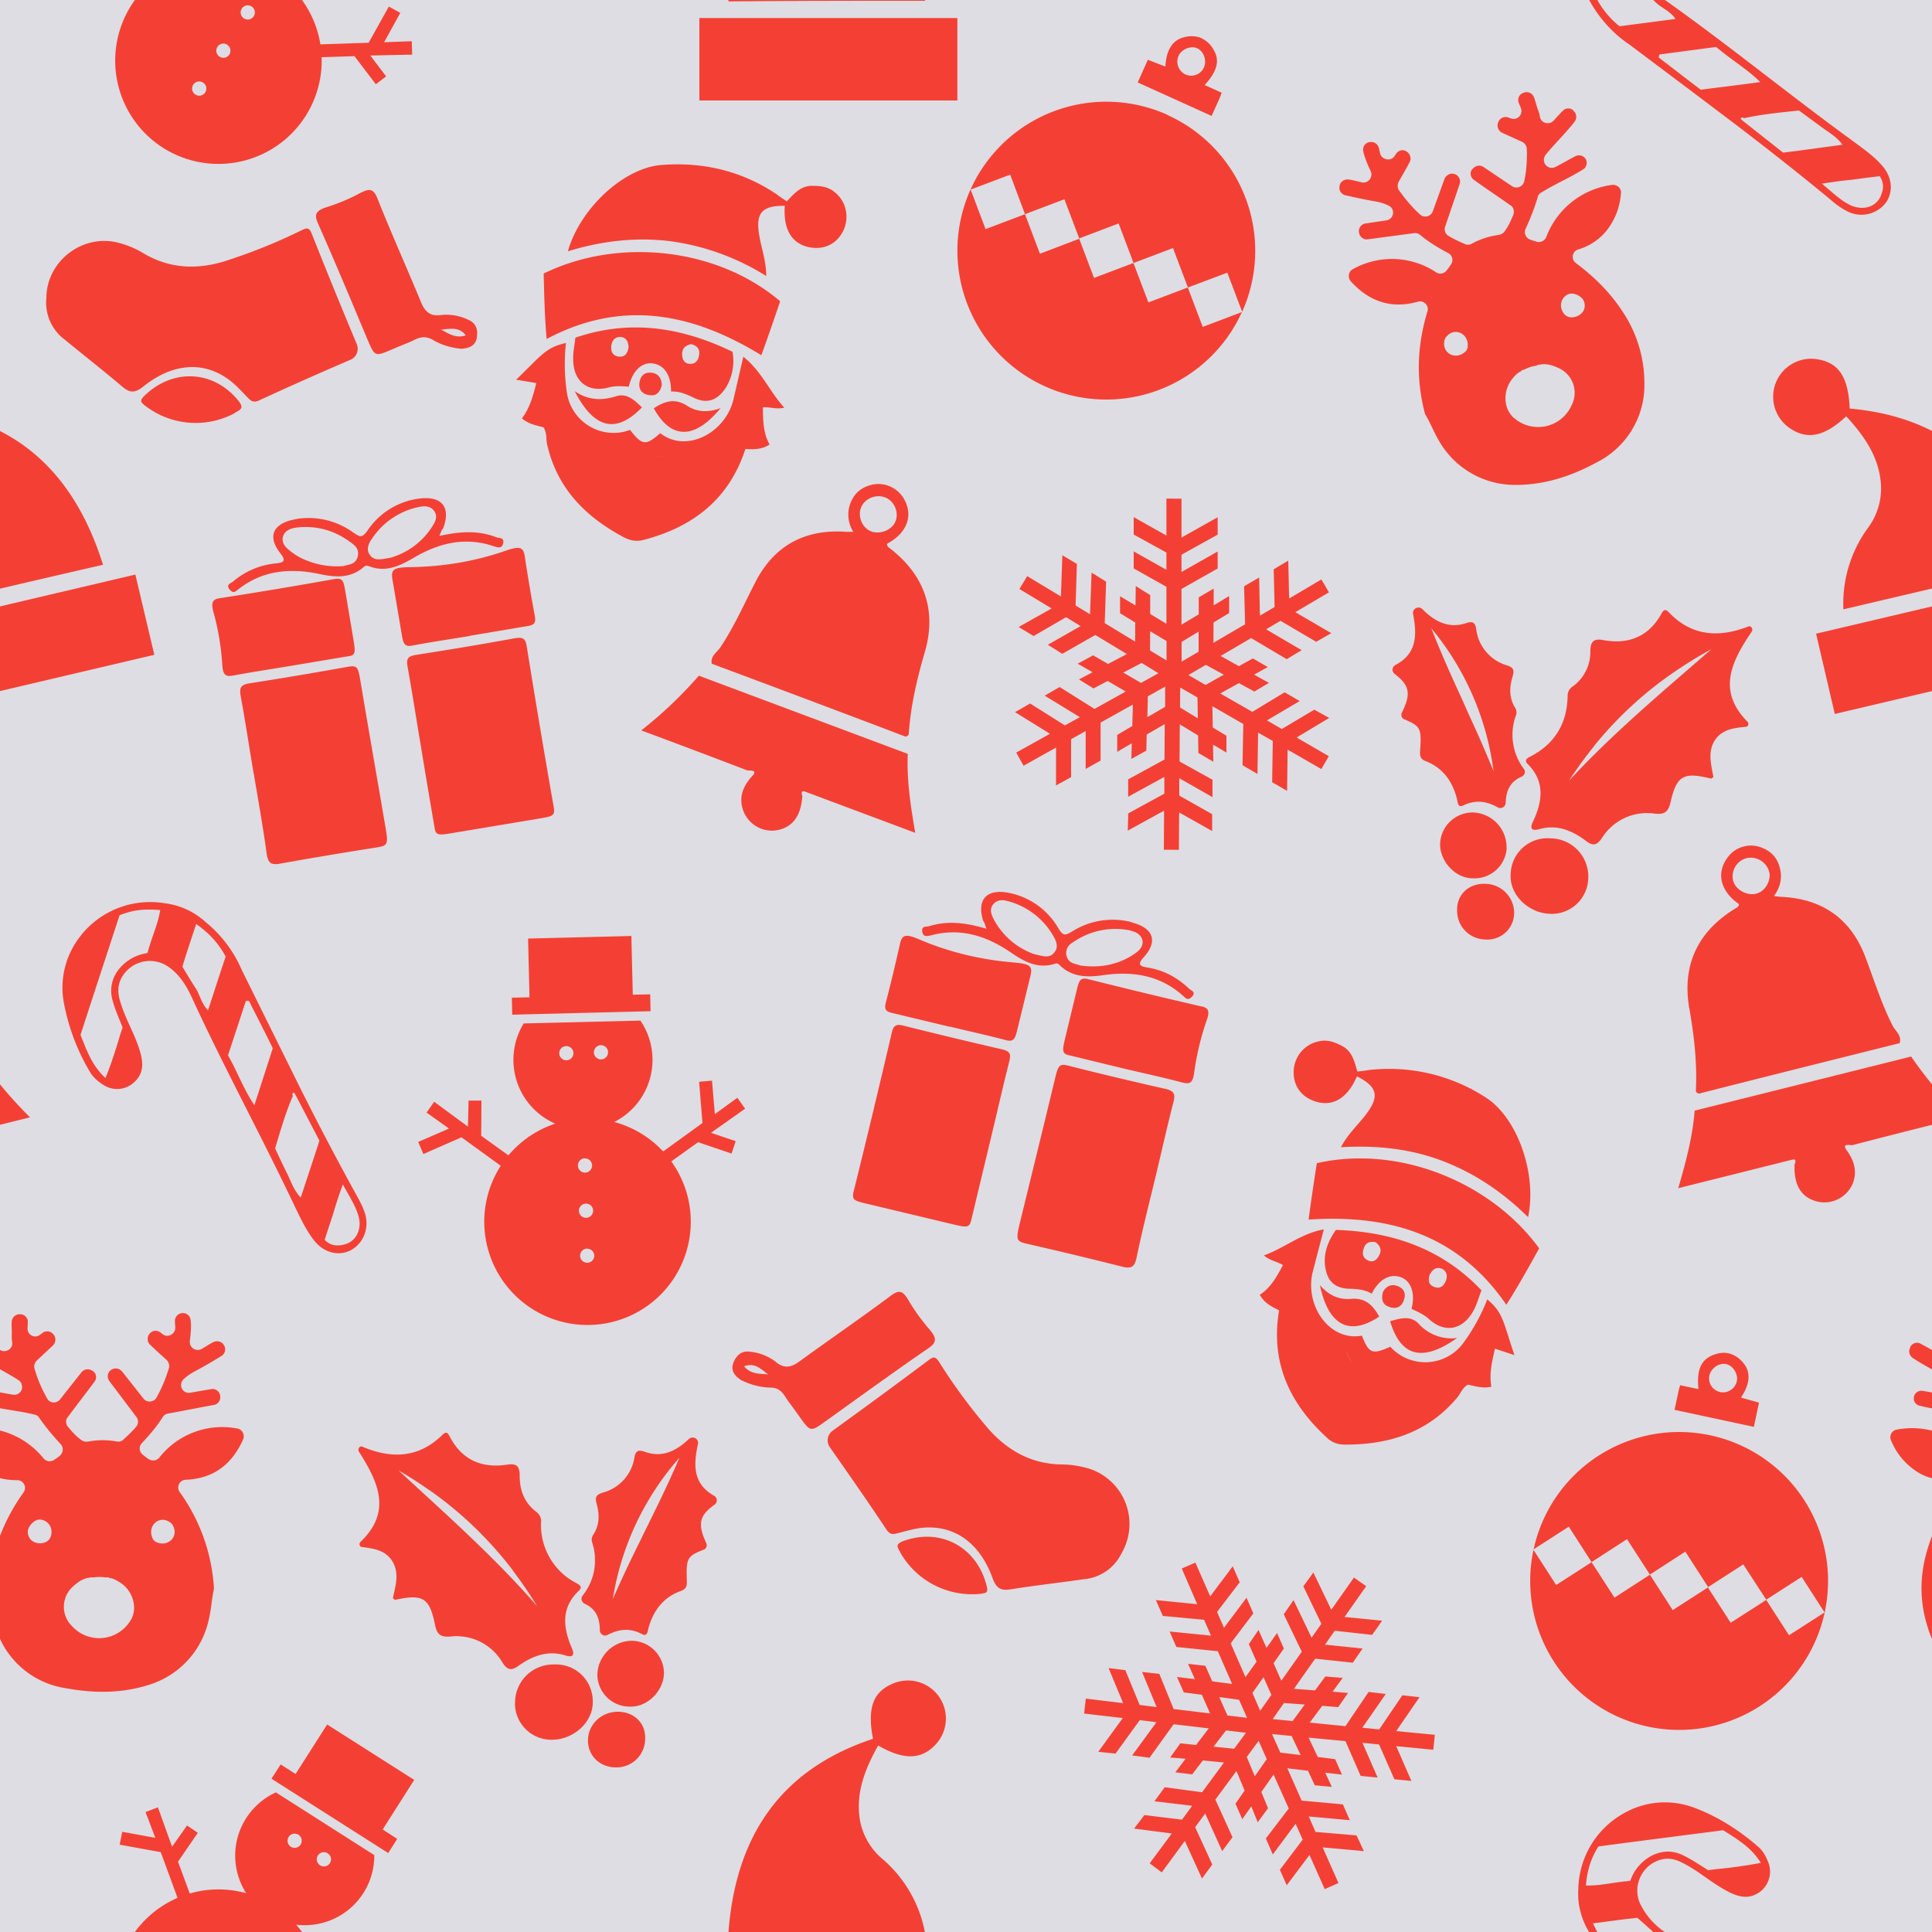 <svg xmlns="http://www.w3.org/2000/svg" width="150" height="150"><rect width="100%" height="100%" fill="#dddde3"/><path fill="#f44034" d="m29.18 6.54.8-.61-1.23-1.62L32 4.24l-.03-1.04-2.15.08L31.08 1l-.89-.49-1.57 2.81-4.82.16.02 1 3.7-.12zM15.36-7.7l-.84-.57-1.16 1.65-1.1-3.06-.96.37.76 2-2.57-.47-.2 1 3.19.58 1.67 4.55.95-.34-1.28-3.47zm6.06-3.14a5.4 5.4 0 1 0 7.64 4.87zm1.75 3.29a.55.55 0 0 1 .17.76.55.55 0 0 1-.76.17.55.55 0 0 1-.17-.76.55.55 0 0 1 .76-.17m2.27 1.44a.55.55 0 0 1 .17.77.55.55 0 0 1-.76.16.55.55 0 0 1-.17-.76.55.55 0 0 1 .76-.17m-.04-10-2.45 3.84-1.16-.74-.71 1.11 9.06 5.77.7-1.1-1.13-.73 2.45-3.85zM21.27-2.05A8.02 8.02 0 0 0 10.2.4a8.02 8.02 0 0 0 2.45 11.07 8.02 8.02 0 0 0 11.07-2.45 8.02 8.02 0 0 0-2.45-11.07M19.53.5a.55.55 0 0 1 .17.76.55.55 0 0 1-.76.17.55.55 0 0 1-.17-.76.55.55 0 0 1 .76-.17m-1.9 2.97a.55.55 0 0 1 .18.76.55.55 0 0 1-.76.17.55.55 0 0 1-.17-.76.55.55 0 0 1 .76-.17zm-1.87 2.94a.55.55 0 0 1 .17.77.55.55 0 0 1-.76.16.55.55 0 0 1-.17-.76.55.55 0 0 1 .76-.17M56.8 89.56l.32-.96-1.92-.65 2.65-1.87-.6-.85-1.75 1.27-.22-2.6-1 .09.26 3.2-3.91 2.83.57.81 3-2.15zm-19.42-4.11h-1l-.05 2.02-2.62-1.93-.59.84 1.74 1.24-2.39 1.04.4.94 2.96-1.3 3.93 2.85.6-.81-3-2.16zm3.28-5.99a5.4 5.4 0 1 0 9.06-.22zm3.29 1.76a.55.55 0 0 1 .57.53.55.55 0 0 1-.54.57.55.55 0 0 1-.56-.54.55.55 0 0 1 .53-.56m2.7-.07a.55.55 0 0 1 .56.54.55.55 0 0 1-.54.56.55.55 0 0 1-.56-.54.55.55 0 0 1 .53-.56zM41 72.87l.11 4.56-1.37.03.03 1.32 10.74-.27-.03-1.31-1.35.03-.11-4.56zm4.42 13.97a8.02 8.02 0 0 0-7.82 8.22 8.02 8.02 0 0 0 8.22 7.81 8.02 8.02 0 0 0 7.81-8.21 8.02 8.02 0 0 0-8.21-7.82m-.02 3.1a.55.55 0 0 1 .57.53.55.55 0 0 1-.54.57.55.55 0 0 1-.56-.54.55.55 0 0 1 .53-.57zm.09 3.51a.55.55 0 0 1 .56.54.55.55 0 0 1-.53.56.55.55 0 0 1-.57-.53.55.55 0 0 1 .54-.57m.08 3.5a.55.55 0 0 1 .57.53.55.55 0 0 1-.54.56.55.55 0 0 1-.56-.53.55.55 0 0 1 .53-.57zm80.6 43.78a6.43 6.43 0 0 1 5.26-.42c1.91.7 3.6 1.78 5.12 3.11.36.33.57.74.75 1.2a1.96 1.96 0 0 1-1.1 2.51c-.63.27-1.24.1-1.8-.15-.74-.36-1.42-.83-2.09-1.3-.62-.44-1.22-.84-1.91-1.16-.4-.17-.8-.26-1.28-.18a2.5 2.5 0 0 0-1.82 3.38 5.6 5.6 0 0 0 2.07 2.36c4.96 3.52 9.64 7.36 14.56 10.93.75.56 1.54 1.11 2.18 1.84.8.9.9 2.06.28 2.91a2.39 2.39 0 0 1-2.95.66c-.61-.3-1.08-.71-1.58-1.13-2.3-1.89-4.63-3.73-6.98-5.52-2.77-2.1-5.57-4.2-8.34-6.28a9.8 9.8 0 0 1-3.17-3.5 5.7 5.7 0 0 1-.83-3.35 6.88 6.88 0 0 1 3.63-5.91m-2.07 2.63c-.4.63-.67 1.29-.82 2a8 8 0 0 0-.15 1.03c1.17.03 2.25-.28 3.43-.35v-.02h.02a3.42 3.42 0 0 1 1.86-2.04c.74-.3 1.44-.3 2.18.04.69.32 1.3.75 2 1.18l.61-.08c.75-.07 1.52-.16 2.32-.29l.09-.01 1.05-.18-.01-.01h.03c-.76-1.23-1.86-1.85-2.92-2.53l-2.96.38c-2.22.29-4.45.57-6.73.88m-.42 5.97a9 9 0 0 0 .41.8 6.9 6.9 0 0 0 1.64 1.92c1.4-.2 2.8-.37 4.35-.58-.44-.63-1.08-.84-1.52-1.27-.43-.42-.9-.83-1.43-1.3-1.05.1-2.19.27-3.45.43m5.15 4.9-.03.12a.3.3 0 0 0-.02.12c1.07.82 2.15 1.66 3.25 2.49h.05c1.46-.19 2.93-.36 4.58-.59-1.1-1.07-2.32-1.77-3.41-2.71h-.03l-.02-.01zm6.38 4.9a.2.2 0 0 0-.06.04c-.03.09.07.14.12.18l.02.01v.01l3.14 2.48 4.61-.61-.02-.03c-.48-.64-1.1-.96-1.64-1.37l-1.72-1.26c-1.38.15-2.84.28-4.27.6-.05-.05-.11-.08-.18-.05m6.23 5.13 1.1.93c.26.2.5.4.77.55a4 4 0 0 0 .45.24 2.4 2.4 0 0 0 .38.11 1.9 1.9 0 0 0 .88-.01 1.51 1.51 0 0 0 1-.88l.06-.18a1.4 1.4 0 0 0-.15-1.34l-2.19.27c-.7.07-1.4.17-2.3.31M126.18-9.27a6.43 6.43 0 0 1 5.26-.42c1.91.7 3.6 1.78 5.12 3.11.36.33.57.74.75 1.2a1.96 1.96 0 0 1-1.1 2.51c-.63.27-1.24.1-1.8-.15-.74-.36-1.42-.83-2.09-1.3-.62-.44-1.22-.84-1.91-1.16-.4-.17-.8-.26-1.28-.18a2.5 2.5 0 0 0-1.82 3.38 5.6 5.6 0 0 0 2.07 2.36c4.96 3.52 9.64 7.36 14.56 10.93.75.56 1.54 1.11 2.18 1.84.8.9.9 2.06.28 2.91a2.39 2.39 0 0 1-2.95.66c-.61-.3-1.08-.7-1.58-1.13-2.3-1.89-4.63-3.73-6.98-5.52-2.77-2.1-5.57-4.2-8.34-6.28a9.8 9.8 0 0 1-3.17-3.5 5.7 5.7 0 0 1-.83-3.35 6.88 6.88 0 0 1 3.63-5.91m-2.07 2.63c-.4.63-.67 1.29-.82 2.01a8 8 0 0 0-.15 1.02c1.17.03 2.25-.28 3.43-.35v-.02h.02a3.42 3.42 0 0 1 1.86-2.04c.74-.3 1.44-.3 2.18.04.69.32 1.3.75 2 1.18l.61-.07c.75-.08 1.52-.17 2.32-.3h.09c.34-.06.7-.12 1.05-.2h-.01.03c-.76-1.23-1.86-1.85-2.92-2.53l-2.96.38c-2.22.29-4.45.57-6.73.88m-.42 5.97a9 9 0 0 0 .41.81 6.9 6.9 0 0 0 1.64 1.9l4.35-.57c-.44-.63-1.08-.84-1.52-1.27-.43-.42-.9-.83-1.43-1.3-1.05.1-2.19.27-3.45.43m5.15 4.9-.03.12a.3.3 0 0 0-.02.12c1.07.82 2.15 1.66 3.25 2.49h.05c1.46-.19 2.93-.36 4.58-.59-1.1-1.07-2.32-1.77-3.41-2.71h-.03l-.02-.01zm6.38 4.9a.2.2 0 0 0-.06.04c-.03.09.07.14.12.18l.02.01v.01l3.14 2.48c1.5-.18 3-.4 4.61-.61l-.02-.03c-.48-.64-1.1-.96-1.64-1.37l-1.72-1.26c-1.38.15-2.84.28-4.27.6-.05-.05-.11-.08-.18-.05m6.23 5.13 1.1.93c.26.2.5.4.77.55a4 4 0 0 0 .45.24 2.4 2.4 0 0 0 .38.11 1.9 1.9 0 0 0 .88-.01 1.51 1.51 0 0 0 1-.88l.06-.18a1.4 1.4 0 0 0-.15-1.34c-.73.08-1.44.18-2.19.28-.7.06-1.4.16-2.3.3m-149 41.17L-9 49.2l19.51-4.59 1.47 6.23zm.67-8.11c-.11-2.37 1.62-13.46.22-14.99-1.7 1.6.17-3.03.27-.6C1.2 32.4 5.75 36.68 8 43.85c-4.9 1.12-9.81 2.28-14.88 3.47m157.79 55.28c-.03.37.03.76 0 1.13 0 .15 0 .3.03.46.1.52-.46.89-.92.64-.3-.18-.58-.33-.88-.49a.58.58 0 0 0-.83.25v.03a.62.62 0 0 0 .18.8c.95.64 2 1.13 2.94 1.74.1.06.18.15.25.28v.03a.6.6 0 0 1-.68.82c-.58-.09-1.13-.21-1.71-.3-.37-.07-.7.21-.7.55-.04.27.18.55.45.6 1.23.31 2.45.4 3.68.71.15.03.27.13.33.25.5.7.55 3.4.34 3.15a6.33 6.33 0 0 0-6.1-2.26.6.6 0 0 0-.48.82c.4.98 1.04 1.78 1.93 2.39.8.55 1.68.73 2.6.73.49 0 .76.55.49.95a14.9 14.9 0 0 0-2.24 4.6c-.55 1.95-.55 3.91.07 5.84a6.72 6.72 0 0 0 5.5 4.77c2.18.4-4.22-28.83-4.25-28.5zM74.33 7.8V1.4H54.3v6.4zM71.83.07a9.96 9.96 0 0 0-3.28-5.7c-.92-.82-1.23-11.74-.77-9.36C60.56-12.6 57.1-7.39 56.55.11 61.57.06 66.62.06 71.82.06zM2.33 86.75a33 33 0 0 1-3.95-4.72 5.79 5.79 0 0 0-4.56 6.88c2.87-.75 5.69-1.46 8.51-2.16m90.48 34.57 1.15 2.62 1.75-2.33.54 1.24-1.76 2.3.54 1.23 1.75-2.33.53 1.21-1.76 2.33 1.15 2.62.86-1.2-.6-1.36.75-1.1.62 1.39.82-1.15.53 1.2-.8 1.14.6 1.36 1.59-2.25-1.4-2.91.76-1.1 1.4 2.92.76-1.08-1.4-2.91.78-1.07 1.39 2.89 1.76-2.5.95.67-1.68 2.39 2.92.29-.78 1.1-2.9-.32-.76 1.08 2.92.3-.76 1.1-2.92-.31-1.65 2.34 1.64.12.8-1.08 1.35.11-.79 1.07 1.2.1-.76 1.1-1.24-.1-.97 1.3 2.77.28 1.8-2.66 1.33.16-1.82 2.62 1.31.13 1.8-2.65 1.33.15-1.81 2.63 3 .29-.12 1.16-2.88-.28 1.18 2.7-1.32-.13-1.19-2.7-1.29-.13 1.18 2.7-1.32-.13-1.18-2.7-2.86-.27.71 1.5 1.35.17.53 1.2-1.3-.15.51 1.1-1.32-.12-.53-1.13-1.6-.19 1.11 2.51 3.2.29.54 1.23-3.19-.29.53 1.2 3.18.27.57 1.22-3.2-.29 1.23 2.77-1.07.47-1.18-2.65-1.77 2.35-.53-1.2 1.77-2.34-.55-1.23-1.77 2.38-.54-1.24 1.78-2.33-1.18-2.63-.95 1.35.52 1.26-.8 1.09-.5-1.23-.7.99-.53-1.2.71-1.02-.63-1.52-1.64 2.22 1.33 2.92-.8 1.08-1.32-2.92-.78 1.06 1.33 2.9-.8 1.09-1.33-2.92-1.79 2.44-.94-.7 1.72-2.32-2.93-.38.8-1.05 2.92.36.79-1.08-2.93-.35.8-1.09 2.9.39 1.7-2.31-1.64-.16-.83 1.08-1.31-.16.8-1.05-1.2-.1.79-1.1 1.22.13.99-1.29-2.73-.32-1.87 2.6-1.35-.18 1.89-2.58-1.3-.16-1.88 2.6-1.34-.14 1.9-2.62-3-.35.13-1.16 2.9.35-1.13-2.72 1.3.16 1.11 2.7 1.32.17-1.13-2.73 1.34.15 1.11 2.73 2.83.34-.64-1.45-1.4-.18-.53-1.2 1.39.17-.53-1.19 1.34.15.54 1.21 1.54.2-1.11-2.54-3.22-.33-.52-1.2 3.21.32-.54-1.23-3.2-.3-.54-1.23 3.21.32-1.2-2.77zm5.29 8.9-.86 1.22.6 1.38.87-1.23zm-3.44 1.54.64 1.43 1.52.18-.62-1.4zm5.03.46-.88 1.25 1.55.15.94-1.28zm-4.5 2.13-.97 1.26 1.6.16.92-1.24zm3.57.28.64 1.44 1.58.19-.7-1.48zm-1.04.53-.92 1.25.62 1.5.93-1.33zm-49.75-2.26c-1.28 0-2.32.98-2.32 2.24 0 1.19.95 2.1 2.2 2.08a2.22 2.22 0 0 0 2.24-2.2c.06-1.23-.86-2.12-2.12-2.12m-1.59-2.85a2.5 2.5 0 0 0 2.57 2.45c1.35.03 2.6-1.25 2.6-2.63a2.53 2.53 0 0 0-2.47-2.48 2.7 2.7 0 0 0-2.7 2.66m-6.4 2.2a2.83 2.83 0 0 0 3 2.82c1.57-.06 3.13-1.37 3.04-3.06a2.85 2.85 0 0 0-3-2.78 2.96 2.96 0 0 0-3.03 3.03zm13.76-20.64c.26-.02.52.21.45.51-.34 1.56-.43 3.06 1.25 4.01.28.15.28.52.03.7-1.2.86-1.31 1.5-.64 2.97.1.22 0 .46-.21.52-1.32.52-1.35.68-1.29 2.51 0 .4-.12.55-.43.68-1.4.48-2.2 1.56-2.57 2.96-.06.31-.12.59-.49.4-.92-.49-1.77-.4-2.66.06-.28.16-.61-.06-.61-.36 0-.95-.3-1.66-1.17-2.05-.24-.13-.33-.4-.18-.62a4.4 4.4 0 0 0 .77-4.1.68.68 0 0 1 .09-.67c.49-.77.46-1.6.24-2.39-.15-.55 0-.7.5-.86a3.35 3.35 0 0 0 2.44-2.75c.1-.49.3-.58.76-.43 1.32.5 2.4 0 3.37-.89l.1-.09c.07-.07.16-.1.25-.1zm-1 1.58a21.7 21.7 0 0 0-5.16 10.96 96 96 0 0 1 2.1-4.47c.38-.8.77-1.56 1.14-2.33a91 91 0 0 0 1.93-4.16zm-18.09-1.95c.13.02.21.18.29.33.94 1.8 2.5 2.45 4.47 2.14.8-.12.94.25.94.89 0 1.13.37 2.08 1.29 2.78.24.19.37.43.37.7a5.08 5.08 0 0 0 2.81 4.87c.28.16.37.31.12.56-1.4 1.31-1.22 2.87-.55 4.43.3.68-.03.74-.52.58-1.37-.42-2.57.07-3.64.83-.55.4-.86.28-1.2-.24a4.14 4.14 0 0 0-4.06-2.05c-.74.06-1.04-.13-1.2-.92-.42-2.11-.95-2.39-3.09-1.93-.06 0-.12-.1-.18-.12.21-.98.55-2.02-.1-2.97-.54-.77-1.37-.89-2.29-1.01-.18 0-.27-.25-.12-.4 2.48-2.36 1.35-4.68-.12-7-.13-.2.06-.47.24-.4 2.27.97 4.4.91 6.25-.92.12-.12.22-.16.3-.15zm-3.7 2.93c3.68 3.4 7.45 6.73 10.75 10.53a31 31 0 0 0-1.84-2.7l-.03-.06a29.2 29.2 0 0 0-6.48-6.24l-.03-.01a32 32 0 0 0-2.36-1.52zm39 6.46a6.42 6.42 0 0 0 6.31 3.1l.05-.02c.34-.04.38-.16.31-.52-.73-3.05-3.55-4.6-6.47-3.55-.47.19-.6.33-.3.79zm-12.8-15.21c.24-.36.58-.55 1.12-.47a3.9 3.9 0 0 1 1.98.8c.65.54 1.2.4 1.82-.05 2.36-1.72 4.78-3.37 7.13-5.13.7-.51.96-.28 1.43.54.46.77 1 1.49 1.59 2.17.53.64.48.97-.13 1.39-2.68 1.84-5.35 3.78-8 5.68-1.36.97-1.13.82-2.55-1.1-.2-.27-.4-.53-.58-.82-.29-.46-.61-.7-1.18-.7-.78-.02-1.54-.23-2.28-.6-.4-.3-.79-.65-.57-1.3.06-.16.13-.3.21-.41zm.62.66c.34.4.73.52 1.14.57.25.03.5.03.73.06l-.4-.31a4 4 0 0 0-.41-.27c-.3-.15-.64-.21-1.06-.05m29.31 14.51a4.51 4.51 0 0 0-2.54-6.57c-.7-.2-1.42-.32-2.13-.32-2.51-.04-4.44-1.24-5.98-3.13a43 43 0 0 1-3.5-4.8c-.26-.4-.42-.5-.83-.17a502 502 0 0 1-7.43 5.46c-.44.3-.54.89-.23 1.32 1.48 2.11 2.98 4.26 4.4 6.4.27.38.5.35.84.26.63-.15 1.25-.35 1.9-.42 2.5-.25 4.49 1.16 5.48 3.9.3.82.65 1 1.44.87 1.89-.3 3.77-.51 5.65-.78a3.59 3.59 0 0 0 2.93-2.02m65.25-33.84a33 33 0 0 1-3.95-4.72l-16.81 4.2c-.15 2.05-.7 4.04-1.27 6.02l4.4-1.1 4.27-1.07c.26-.06.58-.17.36.32-.07 1.6.51 2.56 1.73 2.88 1.14.29 2.32-.3 2.78-1.38.37-.92.13-1.74-.41-2.52-.55-.68.27-.44.39-.47 2.87-.75 5.69-1.46 8.51-2.16m-16.9-21.04c.46-.11.95-.07 1.4.12.56.23 1 .6 1.24 1.2.34.86.27 1.7-.34 2.54.29.03.42.06.55.06 3.1.14 5.32 1.6 6.48 4.5.72 1.87 1.3 3.78 2.2 5.54.24.41.7.74.53 1.32-5.2 1.3-10.4 2.6-15.59 3.92-.17-.06-.25-.13-.23-.3.1-2.16-.15-4.28-.53-6.42-.55-3.36.75-5.96 3.67-7.7.1-.06.21-.15.2-.3-1.48-1.02-1.82-2.51-.77-3.75.31-.38.74-.63 1.2-.73zm.2.92c-.05 0-.1.02-.14.03a1.46 1.46 0 0 0-.92 1.75c.1.35.38.64.72.82.17.1.36.15.54.18.2.02.38.02.56-.04.64-.18 1.06-.9 1-1.54l-.03-.14a1.49 1.49 0 0 0-1.73-1.07zM73.73 79.7c1.42.35 2.86.66 4.31 1.04.62.18.76-.04.92-.7L80 75.78c.2-.83-.05-.95-1.47-1.07-2.47-.22-4.9-.8-7.22-1.8-1.03-.44-1.28-.3-1.43.35-.35 1.55-.71 3.07-1.11 4.6-.12.49 0 .67.47.78l4.5 1.08zM87.41 83c1.46.34 2.96.67 4.4 1.05.57.14.79.03.9-.73.19-1.4.52-2.8 1-4.17.24-.7.07-.92-.47-1.02-2.92-.67-5.8-1.37-8.72-2.1-.68-.16-.74.08-.96 1l-.89 3.69c-.23.98-.17 1.12.46 1.24L87.4 83zm-10.53 5.58c.5-2.05.95-4.08 1.47-6.13.15-.6.1-.82-.55-.98-2.53-.58-5.1-1.2-7.62-1.83-.53-.13-.8-.1-.94.53-.96 4.11-1.94 8.22-2.96 12.32-.18.74.07.74 1.32 1.04l6.28 1.5c1.25.3 1.38.3 1.54-.35zm12.79 2.98c.48-2 .93-4.03 1.44-6.01.15-.6.05-.84-.58-1-2.53-.57-5.1-1.18-7.62-1.82-.65-.16-.75-.02-1 1.02-1.1 4.58-1.73 7.1-2.8 11.5-.23.99-.14 1.14.55 1.3 2.5.57 5 1.17 7.53 1.81.68.16.89-.04 1.04-.66.43-2.07.95-4.12 1.44-6.14m-1.95-20 .31.1c1.56.46 1.85 1.47.77 2.66-.55.6-.26.7.29.8 1.27.2 2.33.78 3.25 1.66.16.13.54.25.2.61-.3.3-.45.15-.68-.07-1.76-1.58-3.85-1.93-6.12-1.62-1.21.18-2.48.22-3.47-.77-.15-.17-.28-.14-.45-.08-1.3.38-2.34-.22-3.34-.9-1.9-1.3-3.91-1.94-6.2-1.33-.33.08-.63.13-.68-.32s.36-.32.57-.4c1.43-.44 2.83-.26 4.42.21-.12-.3-.14-.47-.26-.63-.5-1.62.25-2.48 1.94-2.17a5.7 5.7 0 0 1 3.9 2.76c.4.66.56.54 1.1.23a5.9 5.9 0 0 1 4.45-.74m-9.56-1.62c-.39-.1-.78-.06-1.06.28-.32.43-.1.86.11 1.26a5.7 5.7 0 0 0 3.06 2.59c.75.18 1.24.36 1.61-.15.32-.4.12-.88-.1-1.25a5.75 5.75 0 0 0-3.62-2.73m9.6 2.3a5.75 5.75 0 0 0-4.32.83c-.28.17-.58.37-.64.73a.9.9 0 0 0 .01.44c.18.57.62.56 1.06.72.94.13 1.88.09 2.77-.2.5-.15 1-.4 1.48-.73.26-.18.5-.4.57-.7a.7.7 0 0 0 0-.36c-.12-.43-.51-.62-.93-.72zm16.8 32.73c.5 1.48 1.9 2.07 3.4 1.37-1.22-.25-2.49-.45-3.4-1.37m2.82-4.68c-.17.6-.03 1.01.46 1.17.51.2.97.05 1.16-.53.19-.55-.02-.93-.58-1.11-.53-.15-.85.15-1.04.47m-4.9-.51c.65 3.12 2.28 3.99 4.6 2.44-.46-.84-1.03-1.46-2.15-1.38-1 .1-1.79-.3-2.45-1.06m10.66 4.1a3.42 3.42 0 0 1-3.01-1.12c-.64-.65-1.43-.4-2.2-.18.82 2.76 2.52 3.2 5.2 1.3zm-6.64-3.44c.57-1.12 1.41-1.58 2.25-1.28.8.28 1.15 1.24.84 2.46.44.21.9.4 1.31.75 1.25 1.19 2.7.9 3.52-.65.25-.46.37-.94.6-1.54-3.09-3.26-6.95-4.55-11.3-4.69-.6.85-.95 1.74-.85 2.73.14 1.24.75 1.84 2 1.84.55.02 1.1.07 1.63.38m4.5-1.48c.23-.4.5-.62.94-.46.38.19.47.55.31.95-.18.46-.52.65-.96.44-.45-.2-.38-.6-.29-.93m-4.18-2.5c.3.24.48.54.28.96s-.52.65-.95.41c-.4-.22-.39-.6-.24-.98.14-.37.46-.5.91-.4zm-5.22-1.77c6.28-.42 11.61 1.16 15.35 6.61.94-1.47 1.75-2.93 2.55-4.38-3.73-5.13-10.9-8.06-17.26-6.61-.22 1.39-.44 2.85-.64 4.38m3.75-11.12c1.6.8 1.76 1.55.73 2.92-.63.84-1.43 1.54-1.97 2.58 2.76-.16 5.38.11 7.9 1.07 2.51.96 4.7 2.45 6.63 4.36.71-3.37-.83-7.73-3.3-9.3a13.78 13.78 0 0 0-9-2.13c-.31.04-.6.1-.96.12-.22-.78-.4-1.6-1.22-2-.52-.27-1.06-.48-1.67-.36a2.44 2.44 0 0 0-2.05 2.35c-.03 1.24.71 2.12 1.95 2.41 1.24.26 2.27-.42 2.96-2.02m10.12 17.32a14.9 14.9 0 0 1-1.8 3.3 3.67 3.67 0 0 1-5.73.37c-1.4.63-1.66.53-2.2-.86-2.55.47-4.5-2.4-3.8-5.03l.84-3.22c-1.78.32-3.04 1.44-4.65 2.02.46.41 1 .46 1.48.75-.47.86-.9 1.71-1.8 2.31.35.63.92.93 1.5 1.2-.68 4 .78 7.2 3.68 9.86.4.4.86.57 1.45.57 3.4 0 6.4-.93 8.67-3.62.3-.34.41-.8.87-1.04.55.12 1.13.32 1.81.16-.18-.96.04-1.93.28-2.95l1.51.5c-.87-2.55-.85-3.27-2.1-4.32zm-10.92 4.08c.95.93 2.19 1.12 3.4 1.37-1.5.66-2.9.1-3.4-1.37m-87.94 18.3a14.23 14.23 0 0 0-2.66-7.43.6.6 0 0 1 .46-.95c2.14-.09 3.58-1.16 4.46-3.12.16-.37-.06-.8-.45-.86a6.2 6.2 0 0 0-6.06 2.27c-.22.24-.55.27-.83.1-.15-.1-.3-.22-.46-.35a.6.6 0 0 1-.06-.88c.61-.65 1.16-1.29 1.62-2.02a.6.6 0 0 1 .4-.28c1.2-.21 2.39-.46 3.58-.67a.6.6 0 0 0 .49-.65v-.03a.6.6 0 0 0-.7-.55l-1.63.28c-.58.1-.94-.58-.55-1.01.25-.25.55-.46.89-.64.7-.37 1.38-.77 2.08-1.2a.6.6 0 0 0 .22-.8c0-.02-.03-.02-.03-.05-.16-.28-.53-.37-.83-.22s-.58.34-.89.52a.62.62 0 0 1-.92-.61c.06-.55.13-1.1.06-1.62a.59.59 0 0 0-.64-.55h-.03a.62.62 0 0 0-.55.67c0 .15.03.3.03.46 0 .52-.61.83-1 .49l-.13-.1c-.25-.2-.61-.2-.83.04l-.03.03c-.21.24-.21.64.03.86.43.42.86.8 1.29 1.19.15.15.24.4.18.61-.24.8-.55 1.56-.98 2.33a.62.62 0 0 1-1 .06l-1.66-2.11c-.22-.25-.58-.31-.83-.13-.03 0-.03.03-.06.03a.62.62 0 0 0-.09.86l2.08 2.76a.6.6 0 0 1 0 .76c-.3.37-.67.7-1 1.01a.56.56 0 0 1-.5.15 6.1 6.1 0 0 0-2.23 0 .7.7 0 0 1-.5-.09c-.39-.27-.73-.64-1.06-1.04-.19-.21-.22-.55-.03-.76.7-.95 1.4-1.84 2.08-2.76a.58.58 0 0 0-.16-.85h-.03a.61.61 0 0 0-.82.12l-1.66 2.1c-.27.35-.8.32-1-.05a10.4 10.4 0 0 1-.99-2.33.64.64 0 0 1 .16-.61l1.28-1.2a.63.63 0 0 0 0-.88l-.03-.03a.61.61 0 0 0-.82-.03c-.03.03-.06.06-.13.09-.4.37-1.04.06-1-.49l.02-.43a.59.59 0 0 0-.55-.64h-.03a.62.62 0 0 0-.67.55c-.03.37.03.76 0 1.13 0 .15 0 .3.03.46.1.52-.46.89-.92.64-.3-.18-.58-.33-.89-.49a.58.58 0 0 0-.82.25v.03a.62.62 0 0 0 .18.8c.95.64 2 1.13 2.94 1.74.1.06.18.15.24.28v.03a.6.6 0 0 1-.67.82c-.58-.09-1.13-.21-1.71-.3-.37-.07-.7.21-.7.55-.04.27.18.55.45.6 1.23.31 2.45.4 3.68.71.15.03.27.13.33.25.5.7 1.04 1.37 1.65 2.02.25.27.22.67-.06.92-.12.09-.27.21-.42.3a.62.62 0 0 1-.83-.09 6.33 6.33 0 0 0-6.1-2.26.6.6 0 0 0-.48.82c.4.98 1.04 1.78 1.93 2.39.8.55 1.68.73 2.6.73a.6.6 0 0 1 .49.95 14.9 14.9 0 0 0-2.24 4.6c-.55 1.95-.55 3.91.06 5.84a6.72 6.72 0 0 0 5.51 4.77c2.18.4 4.35.4 6.5-.3a6.8 6.8 0 0 0 4.58-5.18c.16-.67.19-1.37.34-2.08.03-.15.03-.18.03-.24zm-8.14-.76c.34.03.64.22.92.4.98.67 1.34 2.05.7 2.97a2.84 2.84 0 0 1-4.5.37 2.1 2.1 0 0 1 .03-3.03c.4-.37.83-.7 1.41-.74a.2.2 0 0 1 .18 0c.34-.06.7-.06 1.04 0 .1-.03.16-.03.22.03m3.37-3.09c-.43-.95.52-1.83 1.37-1.22.06.03.1.09.16.15.58.89-.28 1.8-1.23 1.38a.6.6 0 0 1-.3-.3zm-8.73.4c-.58 0-.98-.4-.95-.95.04-.4.5-.86.86-.89.52-.03.98.4.98.95s-.34.89-.89.89m68.71 30.24a9.96 9.96 0 0 0-3.27-5.7 5.14 5.14 0 0 1-1.78-3.02c-.36-2.14.4-4.01 1.41-5.82 2.02 1.17 3.4 1.1 4.5-.12a2.95 2.95 0 0 0-3.37-4.68c-1.53.64-1.99 1.9-1.53 4.28-7.22 2.39-10.68 7.6-11.23 15.1 5.02-.04 10.07-.04 15.27-.04m60.98-38.62a11.56 11.56 0 0 1 8.87 13.74 11.56 11.56 0 0 1-13.74 8.87 11.56 11.56 0 0 1-8.87-13.72l1.76 2.73 2.75-1.77 1.78 2.75 2.75-1.78 1.77 2.75 2.73-1.76 1.77 2.74 2.76-1.77 1.77 2.74 2.76-1.77-1.78-2.76-2.75 1.77-1.78-2.74-2.73 1.76-1.77-2.75-2.75 1.78-1.78-2.75-2.75 1.78-1.77-2.75-2.73 1.76a11.56 11.56 0 0 1 13.73-8.85m1.44-6.36c.4.1.77.34 1.08.7.63.73.57 1.64-.15 2.73l1.4.39-.4 1.88-6.16-1.32.31-1.45c.03-.13.06-.26.13-.46l1.42.3c-.15-1.4.16-2.23 1.05-2.61.48-.2.92-.26 1.32-.16m-.22.83c-.54-.12-1.14.3-1.29.83-.16.62.23 1.21.82 1.34a1.1 1.1 0 0 0 1.32-1.02c0-.51-.37-1.05-.85-1.15m-43.46-67.2v2.87l-2.54-1.43v1.35l2.54 1.4v1.34l-2.54-1.43v1.32l2.54 1.43v2.87l-1.26-.76V46.2l-1.12-.7-.02 1.51-1.2-.72v1.32l1.18.72-.01 1.48-2.36-1.43.11-3.22-1.13-.7-.12 3.23-1.12-.68.1-3.23-1.13-.67-.11 3.2-2.62-1.58-.6 1 2.5 1.51-2.56 1.44 1.16.7 2.52-1.46 1.13.69-2.55 1.45 1.13.7 2.56-1.46 2.45 1.48-1.46.77-1.16-.67-1.2.65 1.16.66-1.06.56 1.13.7 1.1-.58 1.4.82-2.42 1.35-2.71-1.7-1.16.67 2.73 1.67-1.16.64-2.7-1.7-1.17.67 2.71 1.68-2.62 1.46.57 1.02 2.52-1.41v2.94l1.17-.64v-2.95l1.13-.63v2.94l1.16-.65V56.1l2.51-1.4-.05 1.67-1.17.69v1.31l1.13-.66-.03 1.21 1.16-.64.03-1.25 1.4-.81-.02 2.75-2.82 1.54v1.35l2.81-1.54v1.3l-2.8 1.53-.04 1.34 2.82-1.55-.02 3.03 1.17.01.02-2.9 2.56 1.44v-1.31l-2.55-1.44v-1.35l2.58 1.47v-1.35l-2.56-1.42.02-2.88 1.42.86.02 1.36 1.16.68-.02-1.33 1.04.62v-1.31l-1.06-.64-.03-1.65 2.4 1.38-.06 3.2 1.16.68.05-3.21 1.14.65-.05 3.2 1.16.67.04-3.2 2.62 1.51.58-1-2.5-1.45 2.53-1.52-1.16-.64-2.52 1.5-1.15-.67 2.54-1.5-1.17-.68-2.51 1.52-2.49-1.43 1.45-.8 1.2.65 1.13-.67-1.15-.64 1.06-.59-1.16-.67-1.08.6-1.42-.79 2.37-1.39 2.76 1.64 1.16-.7-2.76-1.62 1.12-.66 2.77 1.63 1.17-.67-2.79-1.63 2.61-1.54-.59-1-2.5 1.48-.07-2.94-1.13.67.07 2.93-1.14.67-.06-2.96-1.17.68.08 2.95-2.46 1.44.01-1.58 1.21-.73v-1.32l-1.2.72v-1.3l-1.16.68v1.32l-1.34.8v-2.77l2.81-1.59v-1.32l-2.81 1.59v-1.34l2.81-1.56v-1.35l-2.81 1.58v-3.02zm-1.26 10.3 1.27.76v1.51l-1.28-.78zm3.76.03v1.56l-1.32.77v-1.53zm-4.42 2.43 1.3.8-1.35.75-1.38-.8zm4.98.15 1.4.76-1.42.8-1.33-.77zm-3.16 1.69v1.57l-1.38.8.04-1.62zm1.17.07 1.34.77.03 1.62-1.38-.84zM29.18 156.54l.8-.61-1.23-1.62 3.24-.07-.03-1.04-2.15.08 1.27-2.28-.89-.49-1.57 2.81-4.82.16.02 1 3.7-.12zM15.36 142.3l-.84-.57-1.16 1.65-1.1-3.06-.96.37.76 2-2.57-.47-.2 1 3.19.58 1.67 4.55.95-.34-1.28-3.47zm6.06-3.14a5.4 5.4 0 1 0 7.64 4.87zm1.75 3.29a.55.55 0 0 1 .17.76.55.55 0 0 1-.76.17.55.55 0 0 1-.17-.76.55.55 0 0 1 .76-.17m2.27 1.44a.55.55 0 0 1 .17.77.55.55 0 0 1-.76.16.55.55 0 0 1-.17-.76.55.55 0 0 1 .76-.17m-.04-10-2.45 3.84-1.16-.74-.71 1.11 9.06 5.77.7-1.1-1.13-.73 2.45-3.85zm-4.13 14.06a8.02 8.02 0 0 0-11.07 2.45 8.02 8.02 0 0 0 2.45 11.07 8.02 8.02 0 0 0 11.07-2.45 8.02 8.02 0 0 0-2.45-11.07m-1.74 2.55a.55.55 0 0 1 .17.76.55.55 0 0 1-.76.17.55.55 0 0 1-.17-.76.55.55 0 0 1 .76-.17m-1.9 2.97a.55.55 0 0 1 .18.76.55.55 0 0 1-.76.17.55.55 0 0 1-.17-.76.55.55 0 0 1 .76-.17zm-1.87 2.94a.55.55 0 0 1 .17.77.55.55 0 0 1-.76.16.55.55 0 0 1-.17-.76.55.55 0 0 1 .76-.17m99.54-87.79a2.27 2.27 0 0 1 2.26 2.3 2.08 2.08 0 0 1-2.27 2.02 2.22 2.22 0 0 1-2.16-2.27c-.03-1.23.92-2.09 2.17-2.05m1.68-2.8a2.5 2.5 0 0 1-2.65 2.37c-1.34 0-2.56-1.33-2.52-2.7a2.53 2.53 0 0 1 2.56-2.41 2.7 2.7 0 0 1 2.6 2.74zm6.33 2.4a2.83 2.83 0 0 1-3.09 2.72c-1.56-.1-3.08-1.47-2.93-3.15a2.85 2.85 0 0 1 3.08-2.7 2.96 2.96 0 0 1 2.94 3.13m-13.13-21.05c-.26-.03-.53.2-.47.5.3 1.56.34 3.06-1.37 3.96-.28.15-.3.51-.05.7 1.17.9 1.27 1.54.55 3-.1.2-.01.45.2.52 1.3.56 1.33.71 1.21 2.54-.01.4.1.56.4.69 1.4.53 2.16 1.63 2.49 3.05.05.3.1.58.48.4.93-.45 1.78-.34 2.66.15.27.16.61-.04.62-.35.03-.95.35-1.64 1.22-2.02.25-.11.35-.38.2-.6a4.4 4.4 0 0 1-.64-4.12.68.68 0 0 0-.07-.68c-.47-.78-.41-1.6-.17-2.4.17-.54.02-.7-.47-.86a3.35 3.35 0 0 1-2.36-2.83c-.08-.5-.29-.6-.75-.45-1.33.45-2.39-.07-3.34-.99l-.1-.1a.42.42 0 0 0-.24-.11m.94 1.6a21.7 21.7 0 0 1 4.84 11.11 96 96 0 0 0-1.98-4.53c-.34-.8-.71-1.58-1.06-2.36a91 91 0 0 1-1.8-4.22m18.14-1.4c-.13.02-.2.17-.29.32-1 1.77-2.58 2.37-4.53 2-.79-.14-.95.22-.97.86a3.28 3.28 0 0 1-1.37 2.75.86.86 0 0 0-.39.7c-.03 2.17-1 3.79-2.96 4.77-.28.15-.38.3-.14.55 1.37 1.36 1.14 2.91.42 4.45-.33.66 0 .74.5.6 1.4-.39 2.57.14 3.62.93.54.42.85.3 1.2-.2a4.14 4.14 0 0 1 4.13-1.93c.73.08 1.04-.1 1.22-.89.49-2.1 1.02-2.35 3.15-1.83.06 0 .12-.09.18-.12-.18-.98-.49-2.03.18-2.96.58-.75 1.4-.85 2.33-.94.18 0 .28-.24.13-.4-2.4-2.43-1.2-4.72.34-7 .12-.18-.05-.46-.24-.4-2.3.9-4.43.78-6.21-1.1-.12-.13-.22-.17-.3-.16m3.61 3.04c-3.77 3.28-7.63 6.5-11.05 10.2.6-.93 1.24-1.8 1.92-2.65l.03-.05a29.2 29.2 0 0 1 6.67-6.04l.03-.02c.77-.51 1.57-1 2.4-1.44M18.18 32.1a6.42 6.42 0 0 1-7-.67l-.03-.03c-.27-.22-.24-.34 0-.61 2.22-2.22 5.44-2.08 7.38.35.3.4.33.59-.16.83-.06.03-.12.09-.19.12zm18.87-6.3c-.03-.43-.22-.78-.73-.99a3.9 3.9 0 0 0-2.1-.35c-.83.12-1.23-.28-1.53-.99-1.11-2.7-2.32-5.37-3.4-8.1-.33-.8-.67-.74-1.5-.29-.8.42-1.62.75-2.48 1.02-.8.27-.93.58-.62 1.25 1.32 2.98 2.59 6.02 3.85 9.03.66 1.53.54 1.29 2.75.39.3-.12.61-.24.92-.4.5-.24.9-.26 1.38.01.67.4 1.43.63 2.26.7.49-.06 1.01-.15 1.17-.82zm-.89.24c-.5.16-.9.06-1.27-.11-.22-.1-.44-.23-.65-.34l.5-.05a4 4 0 0 1 .5-.01c.33.03.65.15.92.5zM3.6 23.12c.02-2.85 2.82-5 5.6-4.27.7.18 1.37.46 1.98.84 2.17 1.27 4.43 1.25 6.73.44a43 43 0 0 0 5.5-2.25c.43-.22.61-.21.8.28 1.13 2.85 2.28 5.67 3.48 8.53.21.5 0 1.04-.5 1.25a294 294 0 0 0-7.1 3.16c-.42.18-.6.03-.85-.22-.45-.46-.88-.95-1.4-1.35-2-1.52-4.42-1.35-6.7.47-.68.55-1.08.51-1.68-.01C8 28.75 6.5 27.58 5.04 26.38a3.59 3.59 0 0 1-1.44-3.26M49.8 56.7a33 33 0 0 0 4.46-4.24l16.22 6.07c-.09 2.06.23 4.1.58 6.13l-8.37-3.13c-.26-.1-.56-.24-.4.28-.1 1.59-.8 2.47-2.04 2.66a2.38 2.38 0 0 1-2.6-1.7c-.27-.94.06-1.73.69-2.45.62-.61-.22-.47-.33-.51a846 846 0 0 0-8.22-3.1zm19.16-18.99a2.24 2.24 0 0 0-1.4-.04c-.58.17-1.05.48-1.37 1.05a2.5 2.5 0 0 0 .06 2.57h-.56c-3.09-.22-5.47.98-6.95 3.73-.93 1.78-1.71 3.6-2.82 5.25-.27.39-.77.66-.66 1.26 5.01 1.87 10.03 3.75 15.04 5.66.17-.04.26-.1.26-.26.15-2.17.64-4.24 1.25-6.33.94-3.28-.07-6-2.76-8.06-.1-.07-.2-.17-.17-.33 1.59-.84 2.1-2.29 1.2-3.64-.28-.4-.67-.7-1.12-.86m-.3.89.14.05c.67.32 1 1.16.72 1.84-.14.34-.45.6-.81.74-.18.07-.37.1-.56.11-.2 0-.38-.02-.55-.1-.61-.25-.95-1-.81-1.64l.04-.13.05-.13c.3-.65 1.12-.97 1.79-.74zm-32.2 10.78c-1.46.24-2.9.45-4.38.73-.63.14-.76-.09-.87-.75L30.47 45c-.14-.85.12-.95 1.54-.97 2.48-.05 4.95-.46 7.33-1.3 1.05-.36 1.3-.21 1.4.45.24 1.58.5 3.12.79 4.68.08.49-.05.66-.53.74l-4.56.77zm-13.9 2.32c-1.47.25-2.98.47-4.46.75-.57.1-.78-.02-.84-.79a20 20 0 0 0-.71-4.22c-.18-.72 0-.93.54-1 2.97-.46 5.9-.95 8.85-1.48.7-.11.73.13.89 1.06l.63 3.75c.16 1 .1 1.13-.54 1.2l-4.35.73zm10.13 6.31c-.35-2.08-.67-4.14-1.04-6.21-.1-.6-.05-.83.61-.95 2.57-.4 5.17-.83 7.73-1.3.54-.08.8-.03.9.6a874 874 0 0 0 2.1 12.5c.13.75-.12.73-1.4.95l-6.36 1.06c-1.27.22-1.4.2-1.5-.46-.35-2.05-.7-4.1-1.04-6.19M19.7 60.1c-.34-2.02-.65-4.08-1.02-6.1-.1-.6.02-.83.65-.94 2.57-.4 5.17-.84 7.73-1.3.66-.1.75.03.92 1.09.78 4.65 1.24 7.2 2 11.68.16 1 .06 1.13-.64 1.25-2.54.4-5.07.82-7.63 1.28-.7.12-.89-.1-1-.73-.28-2.1-.66-4.17-1-6.23zm3.34-19.81-.32.07c-1.58.36-1.94 1.35-.95 2.6.5.64.2.72-.34.78a6 6 0 0 0-3.36 1.43c-.17.12-.55.22-.24.6.27.33.43.18.68-.02 1.86-1.46 3.97-1.66 6.22-1.2 1.2.27 2.46.4 3.51-.53.16-.15.3-.1.46-.04 1.26.47 2.35-.05 3.4-.66 1.97-1.17 4.03-1.67 6.27-.9.33.1.62.18.7-.27s-.34-.35-.54-.44c-1.4-.54-2.8-.46-4.42-.1.13-.3.17-.46.3-.6.6-1.6-.08-2.5-1.78-2.31a5.7 5.7 0 0 0-4.09 2.48c-.45.64-.6.5-1.12.16a5.9 5.9 0 0 0-4.38-1.05m9.65-.96c.4-.06.78 0 1.03.36.3.45.05.86-.2 1.25a5.7 5.7 0 0 1-3.23 2.37c-.75.12-1.25.27-1.6-.26-.28-.42-.05-.9.2-1.24a5.75 5.75 0 0 1 3.8-2.48m-9.74 1.64c1.55-.2 2.98.18 4.25 1.12.27.19.56.41.6.78.01.12 0 .26-.05.43-.22.56-.66.51-1.1.65a6.24 6.24 0 0 1-2.75-.4c-.5-.18-.98-.45-1.43-.82-.25-.2-.48-.43-.52-.75a.7.7 0 0 1 .03-.35c.14-.43.55-.59.97-.66m28.78-5.66c-1.14 1.08-2.66.95-3.66-.36 1.2.35 2.41.75 3.66.36m-.34-5.45c-.13.6-.44.9-.95.82-.55-.06-.88-.4-.79-1 .1-.58.46-.82 1.03-.73.54.12.68.54.7.9zm4.57 1.81c-2.01 2.46-3.86 2.48-5.2.03.8-.53 1.6-.81 2.55-.22.83.55 1.72.55 2.65.2zm-11.34-1.3c1.06.72 2.1.74 3.2.4.85-.28 1.44.3 2.02.86-2 2.07-3.72 1.67-5.22-1.26m7.48.03c.01-1.26-.52-2.06-1.4-2.18-.85-.13-1.6.56-1.88 1.8-.5-.03-.98-.08-1.52.05-1.65.47-2.81-.46-2.8-2.21-.01-.53.1-1 .17-1.64 4.25-1.46 8.27-.81 12.2 1.09a3.95 3.95 0 0 1-.52 2.8c-.7 1.04-1.53 1.29-2.63.7-.5-.23-1-.44-1.62-.41M48.8 27c-.01-.47-.16-.79-.62-.84-.43-.01-.67.27-.72.7-.05.48.16.81.65.83s.62-.36.69-.7zm4.86-.28c-.38.08-.67.26-.7.72-.01.46.17.82.66.81.46-.01.62-.36.67-.76.04-.4-.18-.66-.63-.77m5.45.86c-5.37-3.29-10.83-4.36-16.67-1.26-.15-1.74-.19-3.41-.23-5.08 5.69-2.8 13.4-2.07 18.36 2.15a167 167 0 0 1-1.46 4.19m1.83-11.6c-1.78-.03-2.28.56-2 2.25.17 1.04.55 2.03.55 3.2a18.7 18.7 0 0 0-7.5-2.71c-2.67-.32-5.29-.01-7.9.79.94-3.32 4.33-6.47 7.25-6.7 3.22-.25 6.23.44 8.95 2.27.26.19.49.36.8.55.56-.59 1.1-1.24 2.01-1.2.59 0 1.17.06 1.65.45.94.69 1.23 1.98.72 3.04-.55 1.1-1.61 1.55-2.84 1.23-1.23-.35-1.82-1.43-1.7-3.17zm-17 10.65a15.2 15.2 0 0 0 .06 3.76 3.67 3.67 0 0 0 4.92 2.99c.94 1.21 1.22 1.24 2.34.25 2.04 1.6 5.11-.04 5.7-2.68l.75-3.25c1.42 1.11 2.02 2.68 3.18 3.95-.6.15-1.1-.06-1.66-.03.02.99 0 1.94.52 2.89-.6.4-1.24.39-1.88.35-1.25 3.87-4.03 6.03-7.83 7.04-.54.16-1.03.1-1.56-.16-3-1.59-5.22-3.8-6-7.23-.1-.44 0-.9-.28-1.33-.54-.15-1.15-.24-1.68-.7.6-.77.86-1.72 1.12-2.74l-1.57-.26c1.95-1.86 2.27-2.5 3.87-2.85m7.79 8.68c-1.28.39-2.46-.01-3.66-.36 1.03 1.28 2.52 1.44 3.66.36m58.89-3.24c-.69-2.67-.6-5.24.21-7.9a.6.6 0 0 0-.73-.75c-2.07.58-3.77.01-5.22-1.57-.26-.3-.2-.78.17-.96a6.2 6.2 0 0 1 6.46.26c.28.17.61.1.82-.17.11-.13.22-.3.33-.46a.6.6 0 0 0-.22-.87c-.78-.41-1.5-.85-2.17-1.4a.6.6 0 0 0-.47-.15l-3.6.48a.6.6 0 0 1-.67-.46l-.01-.03a.6.6 0 0 1 .5-.74l1.62-.24c.58-.1.72-.85.2-1.13-.3-.16-.66-.27-1.04-.34-.78-.13-1.54-.3-2.35-.48a.6.6 0 0 1-.45-.7c0-.02.02-.03.01-.06.06-.31.38-.51.72-.46s.66.14 1 .22c.49.1.9-.4.69-.87-.23-.5-.46-1.01-.57-1.52a.59.59 0 0 1 .44-.73h.03c.33-.08.66.13.74.46l.1.45c.17.49.85.59 1.12.15l.09-.13c.17-.28.51-.4.8-.23l.03.02c.28.17.4.55.24.83-.27.54-.57 1.02-.85 1.53-.1.2-.1.45.02.64.48.68 1 1.31 1.65 1.9.32.29.83.15.98-.25l.91-2.52c.13-.3.46-.48.75-.38.03 0 .04.02.07.01.3.13.47.46.35.79l-1.11 3.26a.6.6 0 0 0 .23.73c.4.25.86.46 1.28.64.15.08.35.08.51 0a6.1 6.1 0 0 1 2.12-.7.7.7 0 0 0 .44-.24c.3-.39.5-.84.7-1.32.1-.26.03-.6-.22-.74-.96-.68-1.9-1.3-2.83-1.97a.58.58 0 0 1-.12-.86h.03c.2-.27.57-.32.82-.15l2.23 1.5c.36.23.85.03.94-.38.18-.83.23-1.66.2-2.52a.64.64 0 0 0-.33-.53l-1.6-.73a.63.63 0 0 1-.27-.85l.02-.04a.61.61 0 0 1 .77-.28c.04.02.08.04.15.05.49.22 1-.27.8-.78-.04-.15-.11-.26-.16-.4a.59.59 0 0 1 .32-.78l.03-.01c.31-.14.68 0 .81.31.15.34.21.74.36 1.08.05.14.1.29.11.44.08.52.71.7 1.07.33.24-.27.45-.5.7-.75a.58.58 0 0 1 .86-.02v.03c.24.21.26.56.08.81-.7.9-1.54 1.7-2.25 2.57a.7.7 0 0 0-.14.34v.03c-.03.5.5.8.9.58.53-.27 1.01-.56 1.54-.83.33-.17.73-.01.84.3.11.26 0 .59-.25.73-1.07.67-2.2 1.14-3.27 1.81a.47.47 0 0 0-.24.34c-.25.82-.56 1.64-.94 2.44-.15.34 0 .7.34.85.15.05.33.12.5.16.3.1.63-.05.76-.35a6.33 6.33 0 0 1 5.08-4.05c.4-.06.76.24.72.63a5.25 5.25 0 0 1-1.08 2.87 4.43 4.43 0 0 1-2.25 1.51.6.6 0 0 0-.16 1.06c1.4 1.05 2.6 2.23 3.55 3.66a10 10 0 0 1 1.76 5.57 6.72 6.72 0 0 1-3.74 6.26c-1.94 1.05-4 1.73-6.26 1.73a6.8 6.8 0 0 1-5.98-3.48c-.35-.6-.6-1.25-.96-1.87-.08-.14-.1-.17-.11-.23m7.5-3.26c-.31.13-.55.4-.75.66-.72.95-.64 2.37.25 3.04a2.84 2.84 0 0 0 4.4-1.05 2.1 2.1 0 0 0-.98-2.87c-.5-.23-1-.41-1.57-.26a.2.2 0 0 0-.17.06c-.34.04-.69.16-.99.32-.1 0-.16.02-.2.1zm-4.17-1.89c.11-1.03-1.06-1.58-1.69-.73-.05.05-.06.11-.1.19-.27 1.02.83 1.63 1.6.93a.6.6 0 0 0 .2-.39zm8.41-2.34c.56-.18.81-.68.61-1.2-.15-.37-.73-.66-1.1-.57-.5.13-.8.68-.63 1.2.18.53.6.74 1.12.57M6.31 72.6a6.43 6.43 0 0 0-1.38 5.1 16.3 16.3 0 0 0 2.1 5.6c.27.41.62.7 1.04.96.93.56 2.06.29 2.68-.62.38-.57.33-1.2.18-1.79-.21-.8-.55-1.55-.9-2.3-.3-.68-.59-1.35-.78-2.09-.08-.43-.1-.84.07-1.29A2.5 2.5 0 0 1 12.98 75c.93.6 1.49 1.52 1.93 2.48 2.54 5.52 5.45 10.83 8.04 16.32.42.85.82 1.72 1.42 2.49.73.94 1.85 1.26 2.8.81 1-.5 1.49-1.63 1.2-2.78-.19-.65-.5-1.18-.82-1.76a243 243 0 0 1-4.14-7.88l-4.63-9.35a9.8 9.8 0 0 0-2.85-3.77 5.7 5.7 0 0 0-3.13-1.43 6.88 6.88 0 0 0-6.5 2.47zm2.97-1.54c.7-.28 1.4-.43 2.13-.44.33 0 .67 0 1.03.04-.19 1.15-.69 2.17-.98 3.3h-.02V74a3.42 3.42 0 0 0-2.35 1.44 2.63 2.63 0 0 0-.37 2.15c.19.74.5 1.43.8 2.18l-.2.6c-.21.72-.44 1.45-.71 2.22l-.03.08a22 22 0 0 1-.38 1l-.01.03c-1.06-.98-1.47-2.18-1.94-3.35l.92-2.83 2.11-6.45zm5.95.68a9 9 0 0 1 .72.56 6.9 6.9 0 0 1 1.57 1.97c-.45 1.33-.88 2.68-1.37 4.17-.54-.56-.63-1.22-.97-1.73-.33-.51-.65-1.04-1.02-1.66.3-1 .67-2.09 1.07-3.3zm3.86 5.97h.12a.3.3 0 0 1 .12 0c.6 1.2 1.24 2.42 1.84 3.66v.04l-1.42 4.4c-.86-1.29-1.32-2.6-2.04-3.86v-.04zm3.63 7.18a.2.2 0 0 1 .06-.05c.08-.01.12.1.15.15v.03h.02l1.85 3.54c-.46 1.44-.94 2.86-1.45 4.42l-.02-.03v.01c-.55-.6-.75-1.27-1.05-1.87s-.59-1.22-.92-1.93c.4-1.32.8-2.74 1.38-4.08-.04-.06-.06-.13-.02-.19m3.9 7.07c.25.47.5.87.7 1.26a7 7 0 0 1 .4.85 4 4 0 0 1 .15.49 2.4 2.4 0 0 1 .05.39 1.9 1.9 0 0 1-.18.86 1.5 1.5 0 0 1-1.05.82l-.18.04c-.46.07-.89 0-1.3-.4.21-.7.45-1.38.68-2.1.19-.67.42-1.35.72-2.2zm115.83-36.54L141 49.2l19.51-4.59 1.47 6.23-19.52 4.59zm.67-8.11a9.96 9.96 0 0 1 1.89-6.3 5.14 5.14 0 0 0 1.03-3.35c-.13-2.17-1.3-3.81-2.7-5.34-1.7 1.6-3.05 1.85-4.4.91a2.95 2.95 0 0 1 2.2-5.33c1.64.28 2.37 1.4 2.47 3.82 7.58.67 12.14 4.95 14.39 12.12-4.9 1.12-9.81 2.28-14.88 3.47M90.65 8.92a11.56 11.56 0 0 0-15.3 5.8A11.56 11.56 0 0 0 81.14 30a11.56 11.56 0 0 0 15.28-5.77l-3.04 1.15-1.16-3.06-3.06 1.16L88 20.42l-3.06 1.16-1.15-3.04-3.05 1.16-1.16-3.07-3.06 1.16-1.16-3.07 3.07-1.16 1.15 3.07 3.06-1.16 1.15 3.04 3.06-1.16 1.16 3.07 3.06-1.16 1.16 3.06 3.06-1.15 1.15 3.04a11.56 11.56 0 0 0-5.8-15.28zm2.61-5.97a2.07 2.07 0 0 0-1.28-.07c-.94.21-1.43.98-1.5 2.29l-1.36-.53-.79 1.76L94.07 9l.61-1.35.17-.45-1.32-.6c.96-1.04 1.2-1.89.7-2.72a2.06 2.06 0 0 0-.97-.92zm-.31.8c.5.23.75.92.54 1.44-.23.59-.9.84-1.45.59a1.1 1.1 0 0 1-.45-1.6c.3-.42.92-.63 1.36-.43"/></svg>